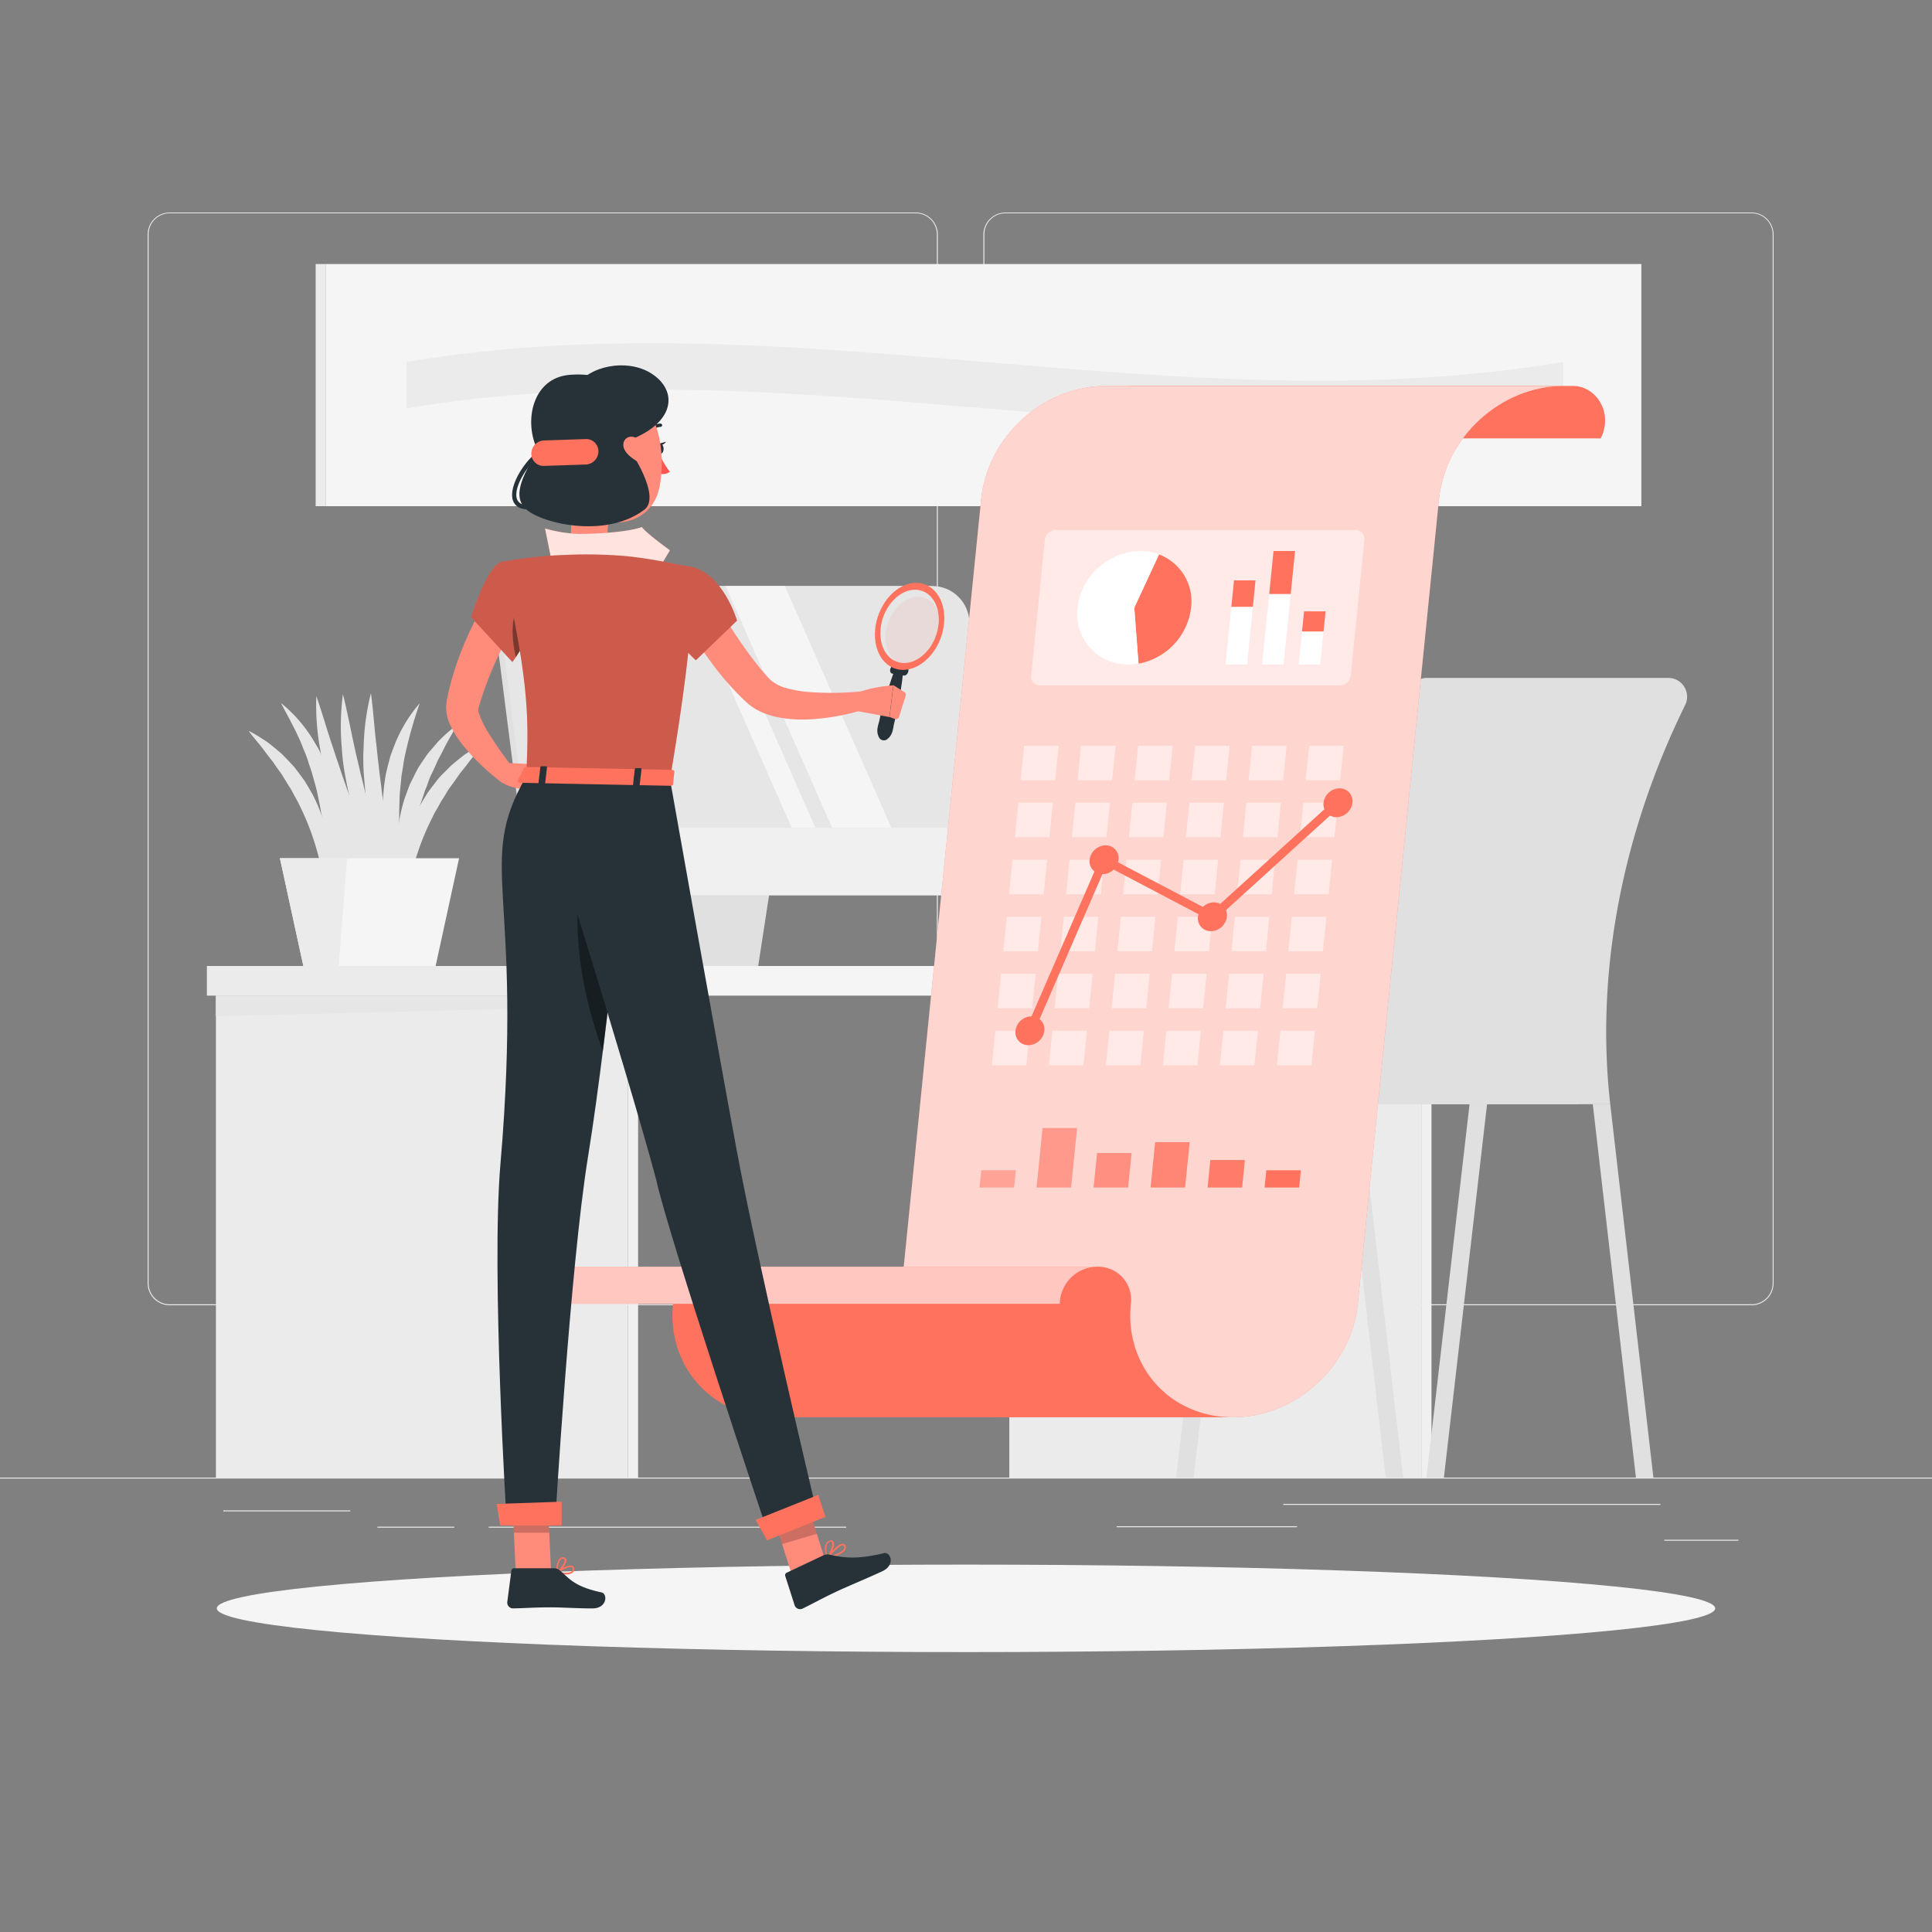 <svg xmlns="http://www.w3.org/2000/svg" viewBox="0 0 500 500"><rect x="0" y="0" width="500" height="500" fill="#808080" stroke="none"/><g id="freepik--background-complete--inject-5"><rect y="382.4" width="500" height="0.25" style="fill:#ebebeb"></rect><rect x="332.11" y="389.21" width="97.6" height="0.25" style="fill:#ebebeb"></rect><rect x="289" y="394.99" width="46.67" height="0.25" style="fill:#ebebeb"></rect><rect x="430.71" y="398.49" width="19.19" height="0.25" style="fill:#ebebeb"></rect><rect x="126.47" y="395.11" width="92.53" height="0.25" style="fill:#ebebeb"></rect><rect x="97.67" y="395.11" width="19.9" height="0.25" style="fill:#ebebeb"></rect><rect x="57.79" y="390.89" width="32.86" height="0.25" style="fill:#ebebeb"></rect><path d="M237,337.8H43.91a5.71,5.71,0,0,1-5.7-5.71V60.66A5.71,5.71,0,0,1,43.91,55H237a5.71,5.71,0,0,1,5.71,5.71V332.09A5.71,5.71,0,0,1,237,337.8ZM43.91,55.2a5.46,5.46,0,0,0-5.45,5.46V332.09a5.46,5.46,0,0,0,5.45,5.46H237a5.47,5.47,0,0,0,5.46-5.46V60.66A5.47,5.47,0,0,0,237,55.2Z" style="fill:#ebebeb"></path><path d="M453.31,337.8H260.21a5.72,5.72,0,0,1-5.71-5.71V60.66A5.72,5.72,0,0,1,260.21,55h193.1A5.71,5.71,0,0,1,459,60.66V332.09A5.71,5.71,0,0,1,453.31,337.8ZM260.21,55.2a5.47,5.47,0,0,0-5.46,5.46V332.09a5.47,5.47,0,0,0,5.46,5.46h193.1a5.47,5.47,0,0,0,5.46-5.46V60.66a5.47,5.47,0,0,0-5.46-5.46Z" style="fill:#ebebeb"></path><rect x="53.54" y="250" width="118.38" height="7.67" transform="translate(225.46 507.67) rotate(180)" style="fill:#ebebeb"></rect><rect x="55.87" y="257.67" width="106.62" height="124.73" transform="translate(218.37 640.07) rotate(180)" style="fill:#ebebeb"></rect><rect x="162.5" y="257.67" width="2.64" height="124.73" style="fill:#f0f0f0"></rect><polygon points="162.5 257.67 55.87 257.67 55.87 263 162.5 260.33 162.5 257.67" style="fill:#e6e6e6"></polygon><rect x="261.21" y="257.67" width="106.62" height="124.73" transform="translate(629.04 640.07) rotate(180)" style="fill:#ebebeb"></rect><rect x="367.83" y="257.67" width="2.64" height="124.73" style="fill:#f0f0f0"></rect><polygon points="367.83 257.67 261.21 257.67 261.21 263 367.83 260.33 367.83 257.67" style="fill:#e6e6e6"></polygon><rect x="171.92" y="250" width="207.11" height="7.67" style="fill:#f5f5f5"></rect><path d="M145.22,231.66H250.34a7.06,7.06,0,0,0,7.13-8.18l-8.12-63.63a9.6,9.6,0,0,0-9.22-8.18H135a7.07,7.07,0,0,0-7.14,8.18L136,223.48A9.61,9.61,0,0,0,145.22,231.66Z" style="fill:#e0e0e0"></path><polygon points="180.71 198.33 204.16 198.33 196.22 250 172.77 250 180.71 198.33" style="fill:#e0e0e0"></polygon><path d="M146.64,231.66H251.75a7.06,7.06,0,0,0,7.14-8.18l-8.12-63.63a9.61,9.61,0,0,0-9.23-8.18H136.42a7.06,7.06,0,0,0-7.13,8.18l8.12,63.63A9.61,9.61,0,0,0,146.64,231.66Z" style="fill:#e6e6e6"></path><polygon points="187.79 151.67 203.12 151.67 230.71 214.27 215.37 214.27 187.79 151.67" style="fill:#f5f5f5"></polygon><polygon points="177.33 151.67 183.47 151.67 211.05 214.27 204.91 214.27 177.33 151.67" style="fill:#f5f5f5"></polygon><path d="M257.71,214.27l1.18,9.21a7.07,7.07,0,0,1-7.14,8.18H146.64a9.61,9.61,0,0,1-9.23-8.18l-1.17-9.21Z" style="fill:#f0f0f0"></path><path d="M105.14,233.07a27.57,27.57,0,0,1-.65-12.13,37.41,37.41,0,0,1,3.79-11.7c.44-.93,1-1.78,1.53-2.68l.81-1.31c.29-.43.6-.84.91-1.25.63-.81,1.24-1.63,1.88-2.43s1.41-1.49,2.12-2.22l1.08-1.09c.37-.34.77-.66,1.17-1,.78-.65,1.58-1.28,2.38-1.9a45.7,45.7,0,0,1,5.2-3.1c-1.19,1.67-2.55,3.09-3.76,4.63-.59.79-1.18,1.56-1.79,2.31-.29.39-.61.74-.9,1.13l-.82,1.19c-.55.78-1.11,1.56-1.68,2.32s-1,1.62-1.51,2.42c-.25.4-.53.79-.77,1.19l-.68,1.25c-.45.83-1,1.62-1.36,2.48a65.52,65.52,0,0,0-4.32,10.49A67.67,67.67,0,0,0,105.14,233.07Z" style="fill:#e6e6e6"></path><path d="M84.11,230.15a69.36,69.36,0,0,0-2.5-11.41,66.34,66.34,0,0,0-4.2-10.54c-.38-.86-.9-1.66-1.33-2.49l-.67-1.26c-.23-.41-.51-.79-.75-1.2-.5-.81-1-1.61-1.49-2.43s-1.11-1.55-1.65-2.35l-.81-1.19c-.28-.4-.6-.76-.89-1.14-.59-.76-1.18-1.54-1.76-2.33-1.19-1.56-2.53-3-3.71-4.68a44.49,44.49,0,0,1,5.17,3.17c.79.62,1.58,1.26,2.36,1.92.39.32.79.64,1.16,1l1.06,1.09q1.07,1.11,2.1,2.25c.63.8,1.23,1.63,1.85,2.45.3.42.61.83.89,1.26l.8,1.32c.5.9,1.07,1.76,1.5,2.7A37.46,37.46,0,0,1,84.89,218,27.54,27.54,0,0,1,84.11,230.15Z" style="fill:#e6e6e6"></path><path d="M84.43,232c.11-4.52,0-8.89-.29-13.22A88.91,88.91,0,0,0,82.27,206c-.38-2.11-1.06-4.13-1.6-6.21-.34-1-.71-2-1-3a32,32,0,0,0-1.16-3c-1.51-4.07-3.71-7.81-5.8-11.85a37,37,0,0,1,8.82,10.36l.88,1.48c.29.5.49,1,.74,1.56.49,1,1,2.1,1.4,3.16A52.84,52.84,0,0,1,86.46,205a48.48,48.48,0,0,1,1,13.68A39.73,39.73,0,0,1,84.43,232Z" style="fill:#e6e6e6"></path><path d="M103.42,234.66a62,62,0,0,1-5.53-13.09,88.88,88.88,0,0,1-3-13.89c-.35-2.34-.52-4.71-.71-7.08s-.21-4.74-.08-7.12A63.29,63.29,0,0,1,96,179.39c.63,4.74.9,9.36,1.48,14,.2,2.3.53,4.59.76,6.88l.45,3.43c.12,1.15.28,2.29.45,3.43q.93,6.85,2.06,13.7Z" style="fill:#e6e6e6"></path><path d="M102.48,233.75a61.92,61.92,0,0,1-7-12.38,86.92,86.92,0,0,1-4.59-13.44c-.63-2.29-1.07-4.63-1.52-7s-.75-4.68-.89-7.06a63.13,63.13,0,0,1,.27-14.21c1.16,4.63,2,9.19,3,13.7.47,2.26,1.06,4.5,1.55,6.75l.84,3.36c.25,1.12.54,2.24.84,3.35,1.13,4.47,2.35,8.92,3.61,13.38Z" style="fill:#e6e6e6"></path><path d="M100.63,232.74a61.64,61.64,0,0,1-8.12-11.66,87,87,0,0,1-5.85-13c-.84-2.22-1.49-4.51-2.16-6.78s-1.19-4.6-1.56-6.95a63,63,0,0,1-1.07-14.18c1.59,4.5,2.82,9,4.33,13.36.68,2.21,1.48,4.38,2.18,6.57l1.15,3.27c.35,1.09.75,2.17,1.16,3.25,1.54,4.35,3.17,8.67,4.86,13Z" style="fill:#e6e6e6"></path><path d="M105.79,231.54a27.61,27.61,0,0,1-2.89-11.8,37.61,37.61,0,0,1,1.55-12.2c.26-1,.68-1.95,1-2.92l.55-1.44c.21-.47.44-.93.67-1.39.46-.92.91-1.84,1.39-2.74s1.11-1.73,1.67-2.58l.86-1.27c.3-.41.64-.79,1-1.18.66-.78,1.32-1.55,2-2.31a43.11,43.11,0,0,1,4.54-4c-.87,1.86-1.94,3.51-2.84,5.25-.44.88-.88,1.75-1.33,2.6-.22.43-.47.84-.68,1.28l-.58,1.32c-.4.87-.8,1.74-1.22,2.59s-.69,1.78-1,2.66c-.17.44-.38.87-.53,1.31l-.44,1.35c-.29.9-.66,1.78-.88,2.69a66.2,66.2,0,0,0-2.3,11.11A68.23,68.23,0,0,0,105.79,231.54Z" style="fill:#e6e6e6"></path><path d="M105.79,233.36a39.34,39.34,0,0,1-5.33-12.49,48.47,48.47,0,0,1-1.36-13.65,50.87,50.87,0,0,1,.76-6.86c.26-1.13.53-2.25.83-3.36.16-.55.26-1.12.46-1.66l.61-1.62A37.05,37.05,0,0,1,108.63,182,110.26,110.26,0,0,0,105,194.66a28.59,28.59,0,0,0-.61,3.17c-.15,1.06-.35,2.11-.51,3.17-.16,2.14-.48,4.25-.49,6.4a91.24,91.24,0,0,0,.38,12.89C104.2,224.61,104.89,228.93,105.79,233.36Z" style="fill:#e6e6e6"></path><polygon points="98.95 227.64 86.88 207.07 85.39 227.11 98.95 227.64" style="fill:#e6e6e6"></polygon><polygon points="118.81 222.1 72.44 222.1 78.51 250 112.74 250 118.81 222.1" style="fill:#f5f5f5"></polygon><polygon points="89.84 222.1 72.44 222.1 78.51 250 87.65 250 89.84 222.1" style="fill:#ebebeb"></polygon><path d="M416.73,285.78H343c-3.94-34.84,3.3-72.29,21.36-107.28a5.66,5.66,0,0,1,5-3.06h62.37A4.88,4.88,0,0,1,436,182.7C419.47,216.47,412.94,252.33,416.73,285.78Z" style="fill:#e0e0e0"></path><path d="M399.24,276.61H318a9.19,9.19,0,0,0-9.17,9.17h99.6A9.19,9.19,0,0,0,399.24,276.61Z" style="fill:#e0e0e0"></path><polygon points="363.13 382.4 358.61 382.4 347.44 285.78 351.96 285.78 363.13 382.4" style="fill:#e0e0e0"></polygon><polygon points="427.9 382.4 423.38 382.4 412.21 285.78 416.73 285.78 427.9 382.4" style="fill:#e0e0e0"></polygon><polygon points="369.15 382.4 373.68 382.4 384.85 285.78 380.32 285.78 369.15 382.4" style="fill:#e0e0e0"></polygon><polygon points="304.39 382.4 308.91 382.4 320.08 285.78 315.56 285.78 304.39 382.4" style="fill:#e0e0e0"></polygon><rect x="84.26" y="68.33" width="340.52" height="62.67" style="fill:#f5f5f5"></rect><rect x="81.68" y="68.33" width="2.57" height="62.67" transform="translate(165.94 199.33) rotate(180)" style="fill:#ebebeb"></rect><path d="M404.56,105.67c-99.78,16.8-199.56-16.8-299.34,0v-12c99.78-16.8,199.56,16.8,299.34,0Z" style="fill:#ebebeb"></path></g><g id="freepik--Shadow--inject-5"><ellipse id="freepik--path--inject-5" cx="250" cy="416.24" rx="193.89" ry="11.32" style="fill:#f5f5f5"></ellipse></g><g id="freepik--data-sheet--inject-5"><path d="M378,99.88h29.13c5.8,0,10.51,6.79,7.14,13.58H298.77c4-8-3.15-13.58-7.15-13.58Z" style="fill:#FF725E"></path><path d="M286.24,99.88h118.5c-16.23,0-30.7,13.15-32.34,29.37l-21,208.17c-1.64,16.22-16.11,29.37-32.34,29.37H259.33c-16.22,0-28-13.15-26.41-29.37l21-208.17C255.54,113,270,99.88,286.24,99.88Z" style="fill:#FF725E"></path><path d="M286.24,99.88h118.5c-16.23,0-30.7,13.15-32.34,29.37l-21,208.17c-1.64,16.22-16.11,29.37-32.34,29.37H259.33c-16.22,0-28-13.15-26.41-29.37l21-208.17C255.54,113,270,99.88,286.24,99.88Z" style="fill:#fff;opacity:0.7"></path><path d="M292.67,337.42h0a8.52,8.52,0,0,0-8.63-9.6H165.54a8.52,8.52,0,0,1,8.64,9.6h0c-1.64,16.22,10.19,29.37,26.41,29.37H319.08C302.86,366.79,291,353.64,292.67,337.42Z" style="fill:#FF725E"></path><path d="M171.79,327.81H142.66a9.81,9.81,0,0,0-9.77,9.61H274.27a9.81,9.81,0,0,1,9.77-9.61Z" style="fill:#FF725E"></path><path d="M171.79,327.81H142.66a9.81,9.81,0,0,0-9.77,9.61H274.27a9.81,9.81,0,0,1,9.77-9.61Z" style="fill:#fff;opacity:0.6"></path><g style="opacity:0.5"><polygon points="273.07 201.93 264.13 201.93 265.04 193 273.97 193 273.07 201.93" style="fill:#fff"></polygon><polygon points="287.82 201.93 278.89 201.93 279.79 193 288.72 193 287.82 201.93" style="fill:#fff"></polygon><polygon points="302.58 201.93 293.64 201.93 294.54 193 303.48 193 302.58 201.93" style="fill:#fff"></polygon><polygon points="317.33 201.93 308.39 201.93 309.3 193 318.23 193 317.33 201.93" style="fill:#fff"></polygon><polygon points="332.08 201.93 323.15 201.93 324.05 193 332.98 193 332.08 201.93" style="fill:#fff"></polygon><polygon points="346.84 201.93 337.9 201.93 338.8 193 347.74 193 346.84 201.93" style="fill:#fff"></polygon><polygon points="271.58 216.69 262.65 216.69 263.55 207.75 272.48 207.75 271.58 216.69" style="fill:#fff"></polygon><polygon points="286.34 216.69 277.4 216.69 278.3 207.75 287.24 207.75 286.34 216.69" style="fill:#fff"></polygon><polygon points="301.09 216.69 292.15 216.69 293.06 207.75 301.99 207.75 301.09 216.69" style="fill:#fff"></polygon><polygon points="315.84 216.69 306.91 216.69 307.81 207.75 316.74 207.75 315.84 216.69" style="fill:#fff"></polygon><polygon points="330.6 216.69 321.66 216.69 322.56 207.75 331.5 207.75 330.6 216.69" style="fill:#fff"></polygon><polygon points="345.35 216.69 336.41 216.69 337.31 207.75 346.25 207.75 345.35 216.69" style="fill:#fff"></polygon><polygon points="270.1 231.44 261.16 231.44 262.06 222.5 271 222.5 270.1 231.44" style="fill:#fff"></polygon><polygon points="284.85 231.44 275.91 231.44 276.81 222.5 285.75 222.5 284.85 231.44" style="fill:#fff"></polygon><polygon points="299.6 231.44 290.67 231.44 291.57 222.5 300.5 222.5 299.6 231.44" style="fill:#fff"></polygon><polygon points="314.36 231.44 305.42 231.44 306.32 222.5 315.26 222.5 314.36 231.44" style="fill:#fff"></polygon><polygon points="329.11 231.44 320.17 231.44 321.07 222.5 330.01 222.5 329.11 231.44" style="fill:#fff"></polygon><polygon points="343.86 231.44 334.93 231.44 335.83 222.5 344.76 222.5 343.86 231.44" style="fill:#fff"></polygon><polygon points="268.61 246.19 259.67 246.19 260.57 237.26 269.51 237.26 268.61 246.19" style="fill:#fff"></polygon><polygon points="283.36 246.19 274.43 246.19 275.33 237.26 284.26 237.26 283.36 246.19" style="fill:#fff"></polygon><polygon points="298.11 246.19 289.18 246.19 290.08 237.26 299.01 237.26 298.11 246.19" style="fill:#fff"></polygon><polygon points="312.87 246.19 303.93 246.19 304.83 237.26 313.77 237.26 312.87 246.19" style="fill:#fff"></polygon><polygon points="327.62 246.19 318.69 246.19 319.59 237.26 328.52 237.26 327.62 246.19" style="fill:#fff"></polygon><polygon points="342.37 246.19 333.44 246.19 334.34 237.26 343.27 237.26 342.37 246.19" style="fill:#fff"></polygon><polygon points="267.12 260.95 258.19 260.95 259.09 252.01 268.02 252.01 267.12 260.95" style="fill:#fff"></polygon><polygon points="281.87 260.95 272.94 260.95 273.84 252.01 282.77 252.01 281.87 260.95" style="fill:#fff"></polygon><polygon points="296.63 260.95 287.69 260.95 288.59 252.01 297.53 252.01 296.63 260.95" style="fill:#fff"></polygon><polygon points="311.38 260.95 302.44 260.95 303.35 252.01 312.28 252.01 311.38 260.95" style="fill:#fff"></polygon><polygon points="326.13 260.95 317.2 260.95 318.1 252.01 327.03 252.01 326.13 260.95" style="fill:#fff"></polygon><polygon points="340.89 260.95 331.95 260.95 332.85 252.01 341.79 252.01 340.89 260.95" style="fill:#fff"></polygon><polygon points="265.63 275.7 256.7 275.7 257.6 266.76 266.53 266.76 265.63 275.7" style="fill:#fff"></polygon><polygon points="280.39 275.7 271.45 275.7 272.35 266.76 281.29 266.76 280.39 275.7" style="fill:#fff"></polygon><polygon points="295.14 275.7 286.2 275.7 287.11 266.76 296.04 266.76 295.14 275.7" style="fill:#fff"></polygon><polygon points="309.89 275.7 300.96 275.7 301.86 266.76 310.79 266.76 309.89 275.7" style="fill:#fff"></polygon><polygon points="324.65 275.7 315.71 275.7 316.61 266.76 325.55 266.76 324.65 275.7" style="fill:#fff"></polygon><polygon points="339.4 275.7 330.46 275.7 331.37 266.76 340.3 266.76 339.4 275.7" style="fill:#fff"></polygon></g><path d="M270.26,266.76a4.22,4.22,0,0,1-4.1,3.73,3.31,3.31,0,0,1-3.35-3.73,4.2,4.2,0,0,1,4.1-3.72A3.3,3.3,0,0,1,270.26,266.76Z" style="fill:#FF725E"></path><path d="M289.48,222.5a4.23,4.23,0,0,1-4.11,3.73A3.31,3.31,0,0,1,282,222.5a4.23,4.23,0,0,1,4.11-3.72A3.32,3.32,0,0,1,289.48,222.5Z" style="fill:#FF725E"></path><path d="M317.5,237.26a4.23,4.23,0,0,1-4.11,3.73,3.31,3.31,0,0,1-3.35-3.73,4.23,4.23,0,0,1,4.1-3.73A3.32,3.32,0,0,1,317.5,237.26Z" style="fill:#FF725E"></path><path d="M350,207.75a4.23,4.23,0,0,1-4.11,3.73,3.31,3.31,0,0,1-3.35-3.73,4.23,4.23,0,0,1,4.11-3.73A3.31,3.31,0,0,1,350,207.75Z" style="fill:#FF725E"></path><path d="M266.53,267.86a1.09,1.09,0,0,1-1-1.53l19.22-44.26a1.08,1.08,0,0,1,.64-.6,1.1,1.1,0,0,1,.87.07l27.34,14.39,31.91-29a1.1,1.1,0,0,1,1.55.08,1.09,1.09,0,0,1-.08,1.54L314.5,238.07a1.07,1.07,0,0,1-1.24.15l-27-14.2L267.54,267.2A1.1,1.1,0,0,1,266.53,267.86Z" style="fill:#FF725E"></path><polygon points="262.44 307.34 253.51 307.34 253.96 302.87 262.89 302.87 262.44 307.34" style="fill:#FF725E;opacity:0.5"></polygon><polygon points="277.2 307.34 268.26 307.34 269.81 291.95 278.75 291.95 277.2 307.34" style="fill:#FF725E;opacity:0.6"></polygon><polygon points="291.95 307.34 283.01 307.34 283.92 298.4 292.85 298.4 291.95 307.34" style="fill:#FF725E;opacity:0.7"></polygon><polygon points="306.7 307.34 297.77 307.34 298.95 295.59 307.89 295.59 306.7 307.34" style="fill:#FF725E;opacity:0.8"></polygon><polygon points="321.46 307.34 312.52 307.34 313.24 300.21 322.18 300.21 321.46 307.34" style="fill:#FF725E;opacity:0.9"></polygon><polygon points="336.21 307.34 327.27 307.34 327.73 302.87 336.66 302.87 336.21 307.34" style="fill:#FF725E"></polygon><path d="M346.74,177.41H269.18a2.28,2.28,0,0,1-2.31-2.57l3.53-35.1a2.91,2.91,0,0,1,2.83-2.57H350.8a2.29,2.29,0,0,1,2.31,2.57l-3.54,35.1A2.91,2.91,0,0,1,346.74,177.41Z" style="fill:#fff;opacity:0.5"></path><path d="M293.55,157.29l6.42-13.8a13,13,0,0,1,8.28,13.8,16.78,16.78,0,0,1-13.6,14.47Z" style="fill:#FF725E"></path><path d="M293.55,157.29l1.1,14.47a15,15,0,0,1-2.58.22,13.1,13.1,0,0,1-13.21-14.69A16.72,16.72,0,0,1,295,142.6a13.85,13.85,0,0,1,4.93.89Z" style="fill:#fff"></path><polygon points="328.47 153.72 334.04 153.72 332.2 171.96 326.63 171.96 328.47 153.72" style="fill:#fff"></polygon><polygon points="336.96 163.42 342.53 163.42 341.67 171.96 336.1 171.96 336.96 163.42" style="fill:#fff"></polygon><polygon points="336.96 163.42 342.53 163.42 343.06 158.21 337.49 158.21 336.96 163.42" style="fill:#FF725E"></polygon><polygon points="328.47 153.72 334.04 153.72 335.16 142.6 329.59 142.6 328.47 153.72" style="fill:#FF725E"></polygon><polygon points="318.67 157.04 324.24 157.04 322.74 171.96 317.17 171.96 318.67 157.04" style="fill:#fff"></polygon><polygon points="318.67 157.04 324.24 157.04 324.93 150.2 319.36 150.2 318.67 157.04" style="fill:#FF725E"></polygon></g><g id="freepik--Character--inject-5"><path d="M134.3,159.55c-.44.73-1,1.65-1.43,2.49s-1,1.75-1.41,2.63c-.9,1.78-1.81,3.55-2.64,5.37a93.1,93.1,0,0,0-4.32,11l-.42,1.4-.2.71-.06.17s0,0,0,0,0,0,0,0a2.63,2.63,0,0,0,.15,1.32,22.87,22.87,0,0,0,2.28,4.76,109.33,109.33,0,0,0,6.92,9.85L130,202.6a56.63,56.63,0,0,1-9.6-9,25.73,25.73,0,0,1-3.94-6.11,10.92,10.92,0,0,1-1-4.79,7.53,7.53,0,0,1,.09-.8l.07-.42,0-.2.17-.82.35-1.64a80.23,80.23,0,0,1,4.15-12.55c.86-2,1.77-4,2.79-5.94.5-1,1-1.94,1.56-2.9s1.09-1.87,1.76-2.91Z" style="fill:#ff8b7b"></path><path d="M130.88,197.45l7.52.31-3,6.45s-5.35-.3-7.36-3.54Z" style="fill:#ff8b7b"></path><polygon points="140.26 200.66 138.4 206.44 135.37 204.22 138.4 197.76 140.26 200.66" style="fill:#ff8b7b"></polygon><path d="M146.5,407.46a11.32,11.32,0,0,1-2.42-.33.23.23,0,0,1-.17-.17.22.22,0,0,1,.09-.22c.31-.21,3.07-2,4.14-1.52a.76.76,0,0,1,.44.61,1.21,1.21,0,0,1-.34,1.15A2.59,2.59,0,0,1,146.5,407.46Zm-1.81-.64c1.6.32,2.79.26,3.25-.16a.78.78,0,0,0,.21-.77.34.34,0,0,0-.18-.28C147.4,405.36,145.81,406.13,144.69,406.82Z" style="fill:#FF725E"></path><path d="M144.13,407.13a.2.2,0,0,1-.11,0,.23.23,0,0,1-.11-.19c0-.11,0-2.75,1-3.63a1.13,1.13,0,0,1,.91-.29.78.78,0,0,1,.74.61c.22,1-1.42,3-2.28,3.5A.22.22,0,0,1,144.13,407.13Zm1.51-3.7a.72.72,0,0,0-.48.18c-.59.53-.77,2-.81,2.89.86-.7,1.88-2.18,1.74-2.81,0-.1-.08-.23-.36-.26Z" style="fill:#FF725E"></path><path d="M214.17,403.38a.24.24,0,0,1-.2-.09.21.21,0,0,1,0-.25c.28-.36,2.74-3.45,4.07-3.54h.09a.71.71,0,0,1,.59.35,1.12,1.12,0,0,1,.09,1.09c-.52,1.22-3.11,2-4.61,2.43Zm3.89-3.45c-.73.05-2.27,1.6-3.32,2.86,2-.59,3.38-1.32,3.68-2a.75.75,0,0,0-.07-.72.28.28,0,0,0-.24-.14Z" style="fill:#FF725E"></path><path d="M214.17,403.38h0a.21.21,0,0,1-.17-.13c0-.09-.91-2.34-.27-3.68a1.63,1.63,0,0,1,.95-.85c.58-.21.88,0,1,.18.61.83-.53,3.5-1.33,4.41A.22.22,0,0,1,214.17,403.38ZM215,399a1.16,1.16,0,0,0-.26.06,1.21,1.21,0,0,0-.7.63,4.75,4.75,0,0,0,.15,3c.74-1.07,1.42-3.07,1.06-3.57A.26.26,0,0,0,215,399Z" style="fill:#FF725E"></path><path d="M146.18,122.73c1,5.44,3.36,17.33-.46,20.87,0,0,1.45,5.54,11.55,5.74,11.11.21,5.34-5.4,5.34-5.4-6.05-1.57-5.87-6.05-4.79-10.25Z" style="fill:#ff8b7b"></path><path d="M143,146.36l-1.94-9.59a35.69,35.69,0,0,0,8.56,1.4c3.89,0,12.32-.31,16.51-1.76,1.16,1.64,7.24,6,7.24,6L170.65,147Z" style="fill:#FF725E"></path><path d="M143,146.36l-1.94-9.59a35.69,35.69,0,0,0,8.56,1.4c3.89,0,12.32-.31,16.51-1.76,1.16,1.64,7.24,6,7.24,6L170.65,147Z" style="fill:#fff;opacity:0.8"></path><path d="M167.86,112.28a.49.49,0,0,1-.19-.07.44.44,0,0,1-.13-.6,4.25,4.25,0,0,1,3.38-2,.44.44,0,0,1,.44.43.44.44,0,0,1-.43.44h0a3.37,3.37,0,0,0-2.66,1.62A.42.42,0,0,1,167.86,112.28Z" style="fill:#263238"></path><path d="M170.65,117.39a19.86,19.86,0,0,0,2.71,4.71,3.16,3.16,0,0,1-2.62.5Z" style="fill:#ff5652"></path><path d="M170,116.12c0,.74.41,1.34.89,1.34s.87-.6.85-1.34-.41-1.34-.89-1.34S170,115.38,170,116.12Z" style="fill:#263238"></path><path d="M170.6,114.82l1.77-.51S171.48,115.7,170.6,114.82Z" style="fill:#263238"></path><polygon points="205.43 409.15 214.3 406.1 208.04 386.37 199.18 389.43 205.43 409.15" style="fill:#ff8b7b"></polygon><polygon points="133.48 406.92 142.63 406.92 141.62 385.72 132.47 385.72 133.48 406.92" style="fill:#ff8b7b"></polygon><path d="M143.35,405.86H133.06a.72.72,0,0,0-.72.62l-1.06,8.14a1.5,1.5,0,0,0,1.49,1.63c3.59-.06,5.31-.27,9.83-.27,2.79,0,6.85.28,10.7.28s4-3.79,2.39-4.14c-7.2-1.54-8.36-3.67-10.81-5.7A2.45,2.45,0,0,0,143.35,405.86Z" style="fill:#263238"></path><path d="M213.14,402.5,203.63,407a.71.71,0,0,0-.41.87l2.45,7.64a1.5,1.5,0,0,0,2.07.78c3.29-1.61,4.8-2.55,9-4.51,2.57-1.21,8-3.46,11.58-5.13s2.09-5.09.46-4.7c-7.3,1.77-10.84,1.13-14,.4A2.56,2.56,0,0,0,213.14,402.5Z" style="fill:#263238"></path><polygon points="208.04 386.38 211.4 396.94 202.4 399.6 199.17 389.43 208.04 386.38" style="opacity:0.2"></polygon><polygon points="132.47 385.73 141.62 385.73 142.14 396.65 132.99 396.65 132.47 385.73" style="opacity:0.2"></polygon><path d="M129.91,145.37c-3.81.76-8,14.35-8,14.35l10.7,11.63s9-12.66,7.21-17.42C138,149,134.41,144.48,129.91,145.37Z" style="fill:#FF725E"></path><path d="M129.91,145.37c-3.81.76-8,14.35-8,14.35l10.7,11.63s9-12.66,7.21-17.42C138,149,134.41,144.48,129.91,145.37Z" style="opacity:0.2"></path><path d="M135.89,154.19c1.93-1.72,3.23-1.17,4.11.24.85,4.08-4.38,12.48-6.49,15.66C132.57,166.23,131.51,158.1,135.89,154.19Z" style="opacity:0.4"></path><path d="M178.81,148.53c.68,4,.83,16.19-5.42,53.16L136.18,201c.72-15.11.79-24.43-6.27-55.59a109.44,109.44,0,0,1,15.81-1.77,119.66,119.66,0,0,1,16.89.34c5.41.59,11.35,1.77,14,2.33A2.79,2.79,0,0,1,178.81,148.53Z" style="fill:#FF725E"></path><path d="M178.81,148.53c.68,4,.83,16.19-5.42,53.16L136.18,201c.72-15.11.79-24.43-6.27-55.59a109.44,109.44,0,0,1,15.81-1.77,119.66,119.66,0,0,1,16.89.34c5.41.59,11.35,1.77,14,2.33A2.79,2.79,0,0,1,178.81,148.53Z" style="opacity:0.2"></path><path d="M145.12,113.67c.71,9.07.82,12.92,5.47,17.56,7,7,18,4.28,20-4.78,1.81-8.16.34-21.62-8.59-25.21A12.22,12.22,0,0,0,145.12,113.67Z" style="fill:#ff8b7b"></path><path d="M147.52,97c-9.84.73-12.12,12.29-8.29,19.67-6.1,9.28-5.36,12.63-3.41,14.79,3.35,3.74,20.59,8.24,30.91.47,4.61-3.47-3.93-15.81-3.93-15.81S167.77,95.47,147.52,97Z" style="fill:#263238"></path><path d="M136.76,131.83c-2.79,0-3.78-1.38-4.1-2.6-1-4,4-11.76,9-13.91a.55.55,0,0,1,.44,1c-4.43,1.91-9.28,9.22-8.37,12.63.37,1.4,1.73,2,4,1.72a.55.55,0,0,1,.6.49.54.54,0,0,1-.48.6C137.48,131.8,137.1,131.83,136.76,131.83Z" style="fill:#263238"></path><path d="M151.61,120.22l-10.83.36a3.16,3.16,0,0,1-3.27-3.19h0a3.42,3.42,0,0,1,3.26-3.4l10.83-.36a3.16,3.16,0,0,1,3.27,3.19h0A3.42,3.42,0,0,1,151.61,120.22Z" style="fill:#FF725E"></path><path d="M148.74,100.3c3.69-5.74,13.35-7.47,19.46-3.87,7.15,4.21,7,12.66-5.07,17.39C150,119,148.74,100.3,148.74,100.3Z" style="fill:#263238"></path><path d="M165.17,113.72a9.08,9.08,0,0,1,2.92,4.84c.54,2.39-1,2.07-2.77,1.09-1.6-.88-4.1-2.62-4-4.61S163.6,112.37,165.17,113.72Z" style="fill:#ff8b7b"></path><path d="M163.56,201.49s-5.67,62.66-11.39,97.93c-4.62,28.48-8.53,95.12-8.53,95.12H131.16s-4.07-65-1.65-93.26c6.14-71.39-6.59-77.47,6.67-100.32Z" style="fill:#263238"></path><path d="M150.87,222.44c3.25,4.78,7.59,10.29,9,16.11-1.12,10.57-2.43,22.26-3.85,33.5C152.58,262.6,146.7,243.71,150.87,222.44Z" style="opacity:0.4"></path><path d="M173.39,201.69s12.17,68.58,17.28,96.06c5.31,28.57,20.38,92.17,20.38,92.17l-12.45,6.4s-25.75-76.8-28.82-91.21C161.66,275,138.4,201,138.4,201Z" style="fill:#263238"></path><polygon points="213.63 392.59 198.5 398.62 195.56 393.35 211.75 386.88 213.63 392.59" style="fill:#FF725E"></polygon><polygon points="145.35 394.79 129.46 394.79 128.54 389.21 145.36 388.64 145.35 394.79" style="fill:#FF725E"></polygon><path d="M135.64,198.77l-1.7,3.29c-.13.25.18.52.61.53l39,.77c.34,0,.62-.16.64-.37l.35-3.31c0-.23-.26-.43-.63-.44l-37.67-.74A.65.65,0,0,0,135.64,198.77Z" style="fill:#FF725E"></path><path d="M140.68,203.07l-1,0c-.2,0-.36-.11-.34-.23l.5-4.31c0-.13.19-.23.39-.23l1,0c.2,0,.35.11.34.24l-.5,4.31C141.05,203,140.88,203.08,140.68,203.07Z" style="fill:#263238"></path><path d="M165.13,203.55l-1,0c-.2,0-.35-.11-.33-.23l.49-4.31c0-.13.19-.23.4-.23l1,0c.21,0,.36.11.34.24l-.5,4.31C165.51,203.46,165.33,203.56,165.13,203.55Z" style="fill:#263238"></path><path d="M183.53,153.22c1.13,1.91,2.33,4,3.56,5.91s2.45,3.93,3.74,5.83,2.62,3.78,4,5.59,2.78,3.52,4.25,5.09a9.61,9.61,0,0,0,4.3,2.4,30.76,30.76,0,0,0,6.24,1.08,81,81,0,0,0,13.65-.22l1,4.52a57.72,57.72,0,0,1-14.79,2.75,34.07,34.07,0,0,1-8-.51,21.61,21.61,0,0,1-4.22-1.29,14.75,14.75,0,0,1-4.13-2.66,74.68,74.68,0,0,1-9.91-11.46,115.08,115.08,0,0,1-7.92-12.52Z" style="fill:#ff8b7b"></path><path d="M178.2,146.53c8.88,1.41,12.55,14.08,12.55,14.08l-10.67,10.28S168,159.8,168,152.74C168,147.49,173.36,145.76,178.2,146.53Z" style="fill:#FF725E"></path><path d="M178.2,146.53c8.88,1.41,12.55,14.08,12.55,14.08l-10.67,10.28S168,159.8,168,152.74C168,147.49,173.36,145.76,178.2,146.53Z" style="opacity:0.2"></path><path d="M233.79,173.14c-.12,1.59-.33,3.16-.56,4.72s-.51,3.11-.8,4.65-.62,3.08-1,4.61-.31,3.16-2,4.31a1.41,1.41,0,0,1-1.69-.24,1.48,1.48,0,0,1-.22-.29c-1-1.9-.13-3.29.15-4.83s.79-3,1.22-4.54.89-3,1.38-4.49,1-3,1.61-4.43a1,1,0,0,1,1.24-.37A1,1,0,0,1,233.79,173.14Z" style="fill:#263238"></path><path d="M233.92,174.83l-3-.49c-.45-.08-.67-.63-.5-1.23h0c.17-.6.68-1,1.13-1l3,.5c.45.07.67.62.5,1.23h0C234.88,174.48,234.37,174.91,233.92,174.83Z" style="fill:#263238"></path><path d="M238.92,151.1c-4.56-1.32-9.84,2.53-11.78,8.61s.18,12.08,4.74,13.4,9.84-2.54,11.79-8.61S243.49,152.42,238.92,151.1Zm-6.48,20.27c-3.85-1.11-5.63-6.16-4-11.28s6.08-8.36,9.92-7.25,5.64,6.16,4,11.28S236.28,172.48,232.44,171.37Z" style="fill:#FF725E"></path><path d="M233.5,172c-3.6-1-5.28-5.78-3.75-10.57s5.7-7.85,9.31-6.8,5.28,5.78,3.74,10.57S237.1,173,233.5,172Z" style="fill:#FF725E;opacity:0.1"></path><path d="M220.39,183.75l9.8,1.83,1-8.22s-8.06.47-10.83,3Z" style="fill:#ff8b7b"></path><path d="M232.65,185.56l1.73-5.46a.84.84,0,0,0-.36-1l-2.8-1.77-1,8.22,1.35.52A.85.85,0,0,0,232.65,185.56Z" style="fill:#ff8b7b"></path></g></svg>